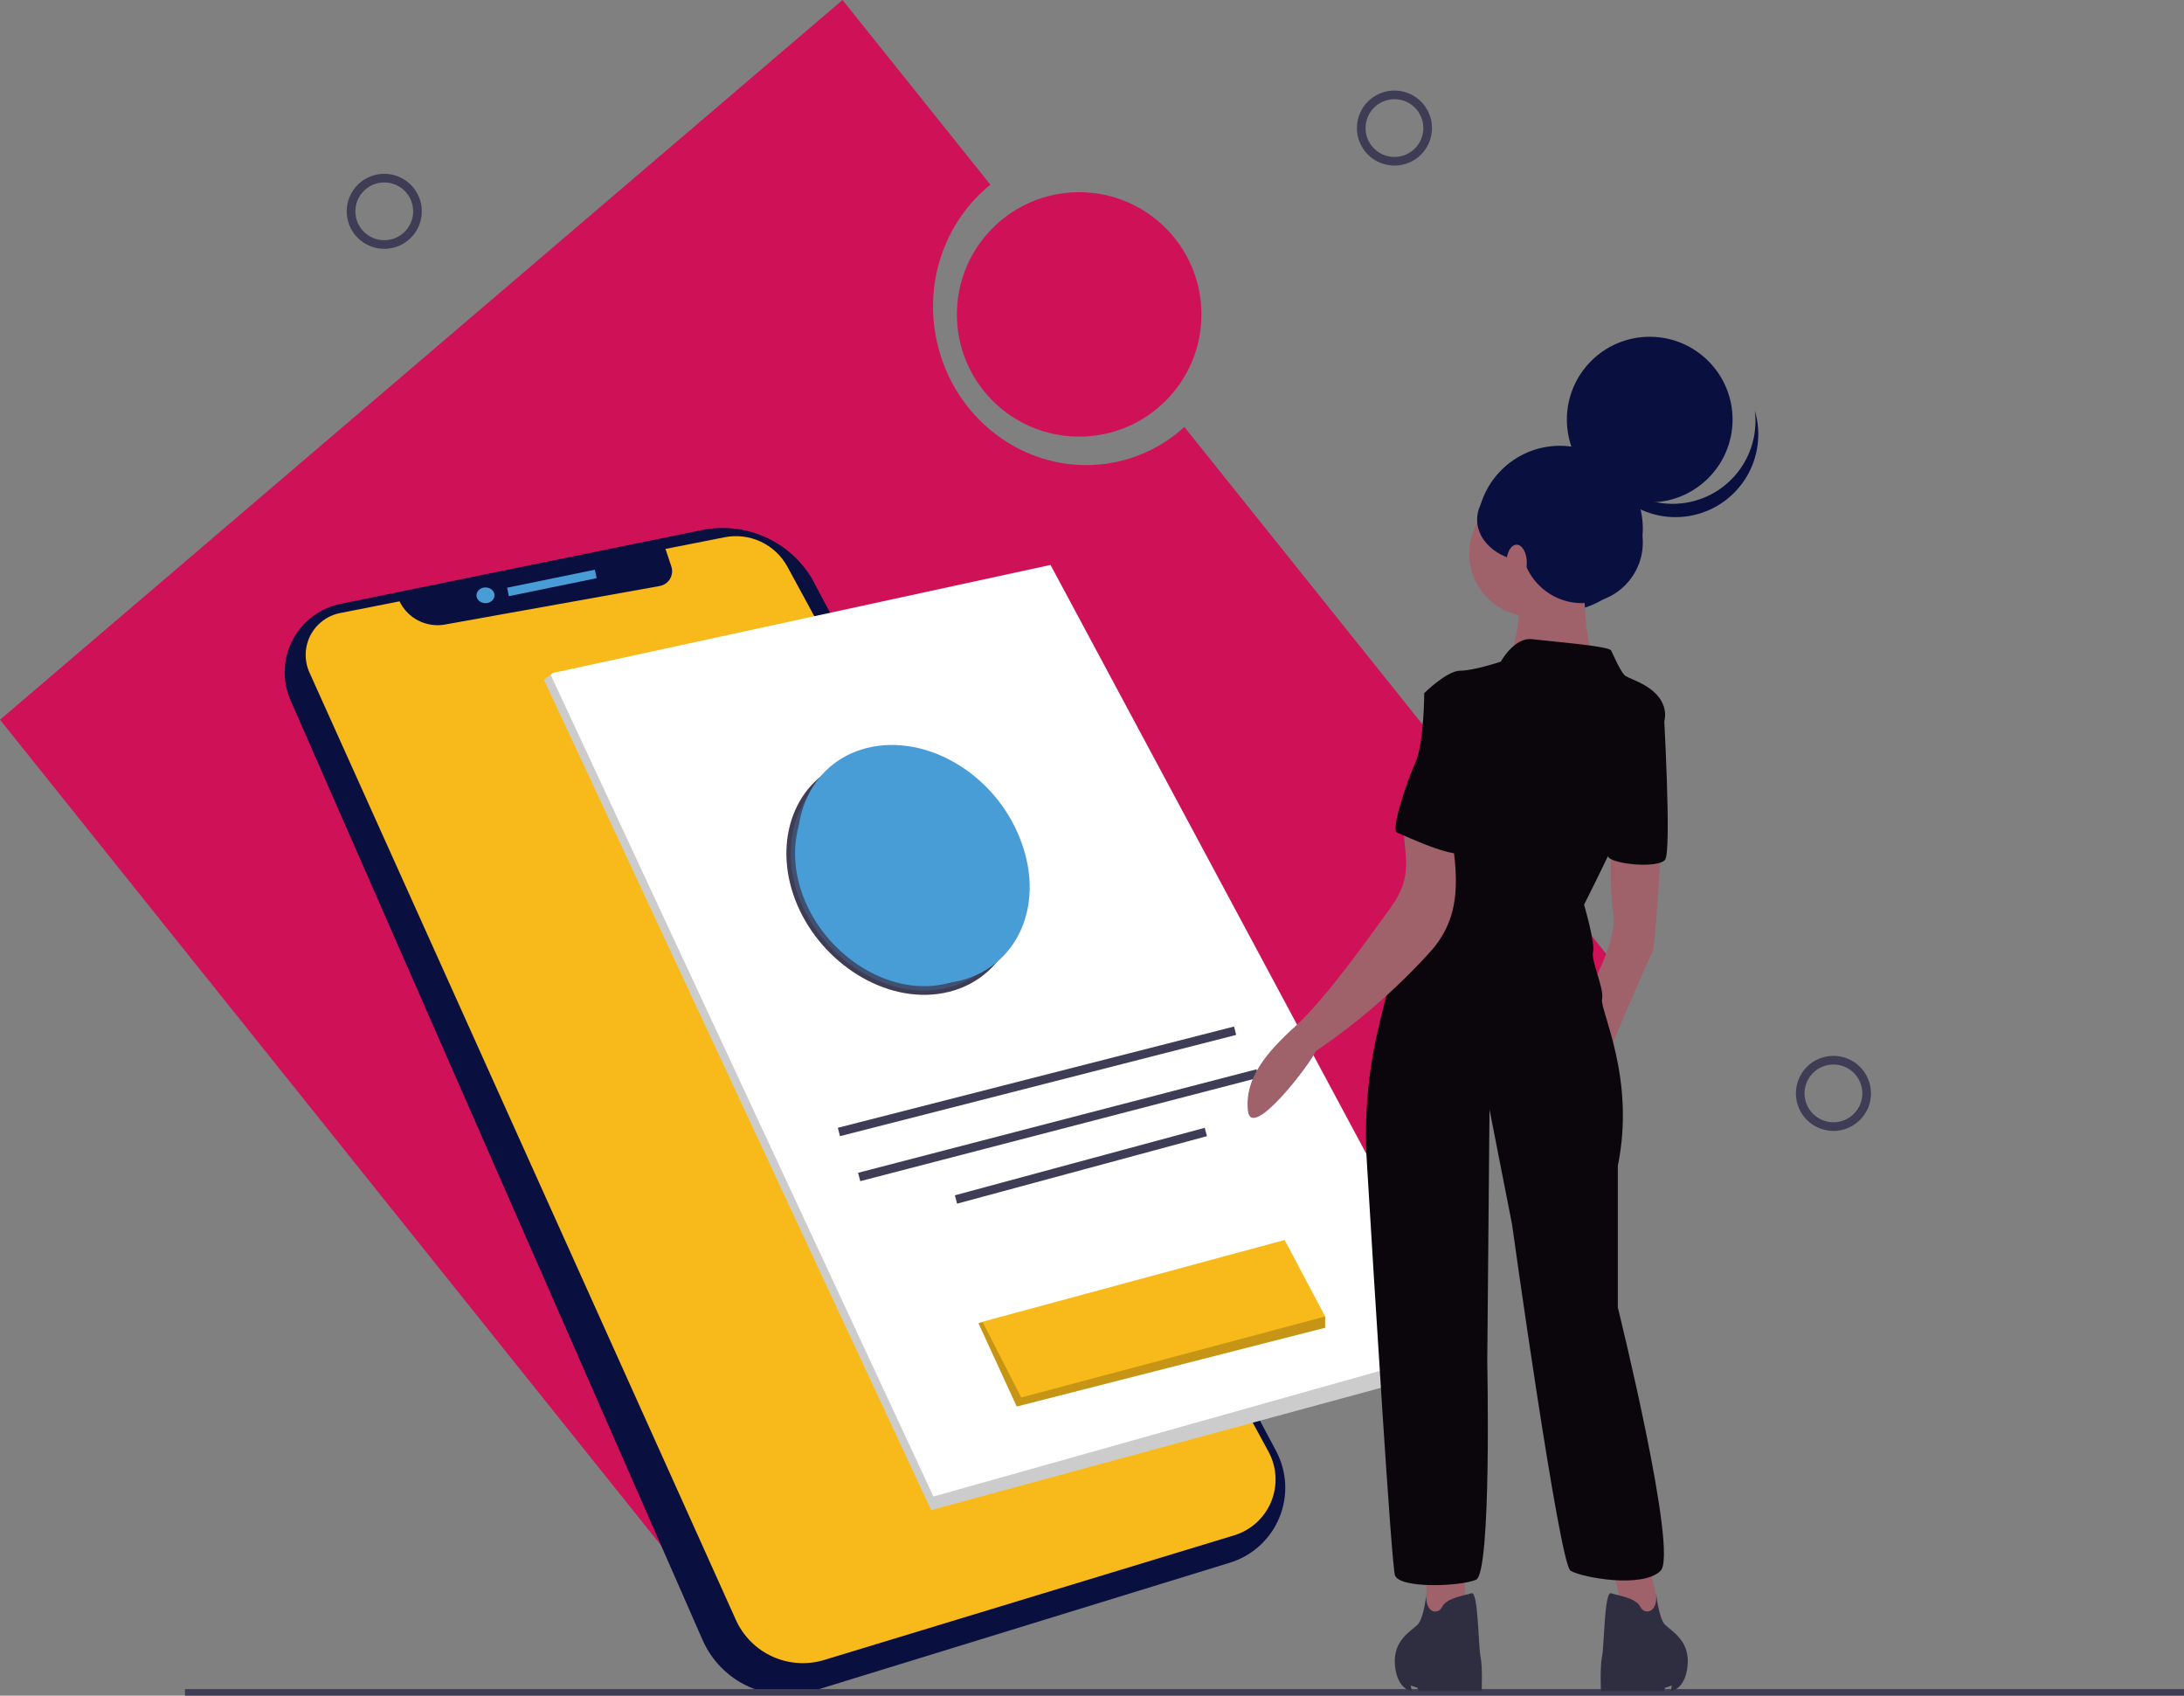 <svg width="505" height="392" viewBox="0 0 505 392" fill="none" xmlns="http://www.w3.org/2000/svg">
<rect x="0" y="0" width="505" height="392" fill="#808080" stroke="none"/>
<g clip-path="url(#clip0)">
<path d="M374.145 223.948L273.857 98.707C269.303 102.869 263.692 105.7 257.637 106.891C238.757 110.607 220.319 97.722 216.454 78.112C213.722 64.251 219.011 50.746 229.011 42.703L194.815 0L0 166.391L179.33 390.338L374.145 223.948Z" fill="#CF1257"/>
<path d="M162.311 122.542L78.751 139.606C76.391 140.088 74.167 141.092 72.245 142.544C70.322 143.996 68.749 145.86 67.64 147.998C66.531 150.136 65.915 152.495 65.837 154.902C65.759 157.309 66.22 159.703 67.187 161.909L162.446 379.118C164.536 383.883 168.305 387.714 173.037 389.883C177.768 392.052 183.133 392.408 188.11 390.883L284.388 361.263C286.942 360.477 289.29 359.137 291.266 357.339C293.241 355.54 294.794 353.328 295.814 350.86C296.834 348.392 297.296 345.729 297.166 343.062C297.036 340.395 296.319 337.789 295.064 335.432L187.659 133.61C185.09 129.38 181.276 126.046 176.739 124.064C172.201 122.083 167.162 121.552 162.311 122.542Z" fill="#090F3F"/>
<path d="M78.645 141.724L92.384 139.016C93.308 140.935 94.836 142.498 96.734 143.467C98.631 144.435 100.794 144.756 102.891 144.38L152.54 135.474C153.031 135.386 153.498 135.193 153.909 134.909C154.32 134.624 154.664 134.255 154.919 133.825C155.174 133.396 155.334 132.917 155.387 132.42C155.44 131.924 155.386 131.422 155.228 130.948L153.878 126.899L167.552 124.204C170.384 123.646 173.321 124.007 175.934 125.233C178.546 126.46 180.699 128.489 182.077 131.023L293.306 335.588C294.263 337.347 294.816 339.297 294.925 341.296C295.034 343.295 294.696 345.293 293.937 347.146C293.177 348.998 292.014 350.659 290.533 352.006C289.052 353.354 287.289 354.356 285.372 354.938L190.576 383.753C186.626 384.954 182.373 384.675 178.613 382.968C174.854 381.262 171.845 378.244 170.151 374.481L71.549 155.457C70.939 154.102 70.643 152.627 70.683 151.141C70.723 149.656 71.098 148.199 71.78 146.879C72.462 145.558 73.434 144.409 74.623 143.517C75.811 142.624 77.186 142.011 78.645 141.724Z" fill="#F8BA1A"/>
<path d="M137.762 132.683L117.461 136.844" stroke="#489DD7" stroke-width="2" stroke-miterlimit="10"/>
<path d="M112.256 139.445C113.405 139.445 114.338 138.63 114.338 137.625C114.338 136.619 113.405 135.804 112.256 135.804C111.106 135.804 110.173 136.619 110.173 137.625C110.173 138.63 111.106 139.445 112.256 139.445Z" fill="#489DD7"/>
<path d="M125.79 157.132L215.322 349.084L339.73 315.271V311.11L242.91 130.602L127.872 155.572L127.325 155.982L125.79 157.132Z" fill="white"/>
<path opacity="0.2" d="M125.79 157.132L215.322 349.084L339.73 315.271V311.11L215.842 345.963L127.325 155.982L125.79 157.132Z" fill="black"/>
<path d="M285.594 238.282L193.98 261.691" stroke="#3F3D56" stroke-width="2" stroke-miterlimit="10"/>
<path d="M290.799 248.166L198.664 272.095" stroke="#3F3D56" stroke-width="2" stroke-miterlimit="10"/>
<path d="M278.827 261.691L221.048 277.297" stroke="#3F3D56" stroke-width="2" stroke-miterlimit="10"/>
<path d="M226.253 305.908L234.691 324.266L235.102 325.155L236.539 324.791L306.416 306.948V304.347L297.046 286.661L227.815 305.388L227.195 305.596L226.253 305.908Z" fill="#F8BA1A"/>
<path opacity="0.2" d="M226.253 305.908L234.691 324.266L235.102 325.155L236.539 324.791L306.416 306.948V304.347L236.143 323.074L227.195 305.596L226.253 305.908Z" fill="black"/>
<path d="M42.764 391.48H505" stroke="#3F3D56" stroke-width="2" stroke-miterlimit="10"/>
<path d="M232.447 197.144C226.486 181.576 210.026 172.654 196.812 176.858C184.7 180.711 179.724 194.384 184.815 207.679C189.905 220.975 203.757 230.483 216.699 228.795C230.817 226.953 238.408 212.712 232.447 197.144Z" fill="#489DD7" stroke="#3F3D56" stroke-width="2" stroke-miterlimit="10"/>
<path opacity="0.2" d="M232.447 197.144C226.486 181.576 210.026 172.654 196.812 176.858C184.7 180.711 179.724 194.384 184.815 207.679C189.905 220.975 203.757 230.483 216.699 228.795C230.817 226.953 238.408 212.712 232.447 197.144Z" fill="#489DD7"/>
<path d="M235.049 194.543C229.089 178.975 212.629 170.054 199.415 174.257C187.302 178.11 182.327 191.783 187.417 205.078C192.508 218.374 206.36 227.882 219.301 226.194C233.419 224.352 241.01 210.111 235.049 194.543Z" fill="#489DD7" stroke="#489DD7" stroke-width="2" stroke-miterlimit="10"/>
<path d="M322.435 37.283C326.677 37.283 330.116 33.846 330.116 29.607C330.116 25.368 326.677 21.932 322.435 21.932C318.193 21.932 314.754 25.368 314.754 29.607C314.754 33.846 318.193 37.283 322.435 37.283Z" stroke="#3F3D56" stroke-width="2" stroke-miterlimit="10"/>
<path d="M423.94 260.447C428.182 260.447 431.621 257.01 431.621 252.771C431.621 248.532 428.182 245.095 423.94 245.095C419.698 245.095 416.259 248.532 416.259 252.771C416.259 257.01 419.698 260.447 423.94 260.447Z" stroke="#3F3D56" stroke-width="2" stroke-miterlimit="10"/>
<path d="M88.853 56.53C93.095 56.53 96.534 53.094 96.534 48.855C96.534 44.615 93.095 41.179 88.853 41.179C84.611 41.179 81.172 44.615 81.172 48.855C81.172 53.094 84.611 56.53 88.853 56.53Z" stroke="#3F3D56" stroke-width="2" stroke-miterlimit="10"/>
<path d="M249.533 100.941C265.148 100.941 277.806 88.291 277.806 72.686C277.806 57.082 265.148 44.432 249.533 44.432C233.918 44.432 221.26 57.082 221.26 72.686C221.26 88.291 233.918 100.941 249.533 100.941Z" fill="#CF1257"/>
<path d="M360.707 141.346C371.287 141.346 379.863 132.775 379.863 122.202C379.863 111.63 371.287 103.059 360.707 103.059C350.128 103.059 341.552 111.63 341.552 122.202C341.552 132.775 350.128 141.346 360.707 141.346Z" fill="#090F3F"/>
<path d="M381.373 362.089L385.017 377.695H376.167L372.524 360.008L381.373 362.089Z" fill="#9F616A"/>
<path d="M338.689 362.089V376.654L329.84 377.695V362.089H338.689Z" fill="#9F616A"/>
<path d="M383.975 196.667C383.975 196.667 382.934 219.035 381.893 220.596C380.852 222.156 371.483 244.525 371.483 244.525L366.798 229.959C366.798 229.959 374.085 217.995 373.044 211.232C372.003 204.47 372.659 196.148 372.659 196.148L383.975 196.667Z" fill="#9F616A"/>
<path d="M354.305 142.567C362.354 142.567 368.88 136.045 368.88 128.001C368.88 119.957 362.354 113.436 354.305 113.436C346.255 113.436 339.73 119.957 339.73 128.001C339.73 136.045 346.255 142.567 354.305 142.567Z" fill="#9F616A"/>
<path d="M366.277 129.562C366.277 129.562 365.757 150.37 369.4 153.491C373.044 156.612 348.579 154.011 348.579 154.011C348.579 154.011 353.784 139.445 349.62 136.324C345.456 133.203 366.277 129.562 366.277 129.562Z" fill="#9F616A"/>
<path d="M347.017 152.97C347.017 152.97 350.141 147.248 354.305 147.769C358.469 148.289 372.003 149.329 372.524 150.37C373.044 151.41 374.606 155.051 375.647 156.092C376.688 157.132 384.496 158.693 385.016 164.935C385.537 171.177 366.277 209.152 366.277 209.152C366.277 209.152 368.88 217.995 368.359 220.076C367.839 222.156 370.962 228.399 370.441 231C369.921 233.601 378.249 249.207 374.085 269.494V302.266C374.085 302.266 388.14 358.968 383.975 363.129C379.811 367.291 365.757 364.69 363.154 363.129C360.551 361.569 349.62 283.019 349.62 283.019L344.415 256.489L343.894 314.751C343.894 314.751 344.935 363.649 341.291 365.21C337.648 366.771 323.593 367.291 322.552 364.17C321.74 361.735 317.762 296.966 316.05 268.575C315.457 258.775 316.229 248.941 318.342 239.353C320.509 229.533 323.654 217.996 327.237 213.313C334.004 204.47 338.168 176.379 338.168 176.379L329.319 160.253C329.319 160.253 334.524 155.051 337.648 155.051C340.771 155.051 347.017 152.97 347.017 152.97Z" fill="#0B060C"/>
<path d="M381.893 161.294L384.638 163.161C384.638 163.161 386.578 196.667 385.016 198.748C383.455 200.828 372.598 199.813 371.78 197.98C370.962 196.147 381.893 161.294 381.893 161.294Z" fill="#0B060C"/>
<path d="M335.474 191.758C336.997 202.321 338.333 211.725 330.542 220.232C322.712 228.842 313.881 236.486 304.237 243.002C303.282 245.532 289.253 264.107 288.54 256.698C287.826 249.288 292.673 243.479 299.56 237.213C306.448 230.947 316.083 217.352 321.52 209.892C326.957 202.432 324.719 197.781 324.53 191.55C324.341 185.319 333.336 191.833 335.474 191.758Z" fill="#9F616A"/>
<path d="M329.84 368.227C329.84 368.227 329.319 374.053 327.757 375.614C326.196 377.174 322.032 379.255 322.552 384.977C323.073 390.699 326.456 390.96 326.456 390.96L326.196 389.659L327.757 390.179L328.018 390.96H342.593C342.593 390.96 342.853 385.498 342.332 382.897C341.812 380.296 341.812 367.811 340.25 368.331C338.689 368.851 334.524 369.372 333.483 371.452C332.442 373.533 329.319 372.804 329.84 368.227Z" fill="#2F2E41"/>
<path d="M382.934 368.227C382.934 368.227 383.455 374.053 385.016 375.614C386.578 377.174 390.742 379.255 390.222 384.977C389.701 390.699 386.318 390.96 386.318 390.96L386.578 389.659L385.016 390.179L384.756 390.96H370.181C370.181 390.96 369.921 385.498 370.441 382.897C370.962 380.296 370.962 367.811 372.524 368.331C374.085 368.851 378.249 369.372 379.291 371.452C380.332 373.533 383.455 372.804 382.934 368.227Z" fill="#2F2E41"/>
<path d="M336.607 158.693L329.319 160.253C329.319 160.253 329.319 171.697 327.237 176.379C325.155 181.061 321.511 191.985 323.073 192.505C324.634 193.025 339.209 200.308 340.25 196.147C341.291 191.985 343.894 158.693 336.607 158.693Z" fill="#0B060C"/>
<path d="M381.459 116.14C392.039 116.14 400.615 107.57 400.615 96.997C400.615 86.425 392.039 77.854 381.459 77.854C370.88 77.854 362.304 86.425 362.304 96.997C362.304 107.57 370.88 116.14 381.459 116.14Z" fill="#090F3F"/>
<path d="M397.982 112.849C395.503 114.64 392.63 115.811 389.605 116.265C386.58 116.719 383.49 116.442 380.594 115.458C377.697 114.474 375.079 112.811 372.958 110.608C370.836 108.406 369.274 105.727 368.401 102.797C368.731 105.423 369.603 107.952 370.96 110.224C372.318 112.496 374.132 114.462 376.289 115.998C378.445 117.534 380.897 118.607 383.489 119.148C386.081 119.689 388.757 119.688 391.349 119.143C393.94 118.599 396.391 117.524 398.545 115.985C400.7 114.446 402.512 112.478 403.867 110.204C405.222 107.931 406.09 105.401 406.418 102.775C406.745 100.149 406.524 97.483 405.768 94.947C406.197 98.355 405.701 101.815 404.331 104.965C402.961 108.114 400.768 110.838 397.982 112.849Z" fill="#090F3F"/>
<path d="M365.815 139.431C373.574 139.431 379.863 133.146 379.863 125.393C379.863 117.64 373.574 111.355 365.815 111.355C358.057 111.355 351.768 117.64 351.768 125.393C351.768 133.146 358.057 139.431 365.815 139.431Z" fill="#090F3F"/>
<path d="M354.003 129.86C360.879 129.86 366.454 125.503 366.454 120.129C366.454 114.754 360.879 110.398 354.003 110.398C347.126 110.398 341.552 114.754 341.552 120.129C341.552 125.503 347.126 129.86 354.003 129.86Z" fill="#090F3F"/>
<path d="M350.682 134.278C351.987 134.278 353.045 132.408 353.045 130.1C353.045 127.792 351.987 125.922 350.682 125.922C349.377 125.922 348.319 127.792 348.319 130.1C348.319 132.408 349.377 134.278 350.682 134.278Z" fill="#A0616A"/>
</g>
<defs>
<clipPath id="clip0">
<rect width="505" height="392" fill="white"/>
</clipPath>
</defs>
</svg>

